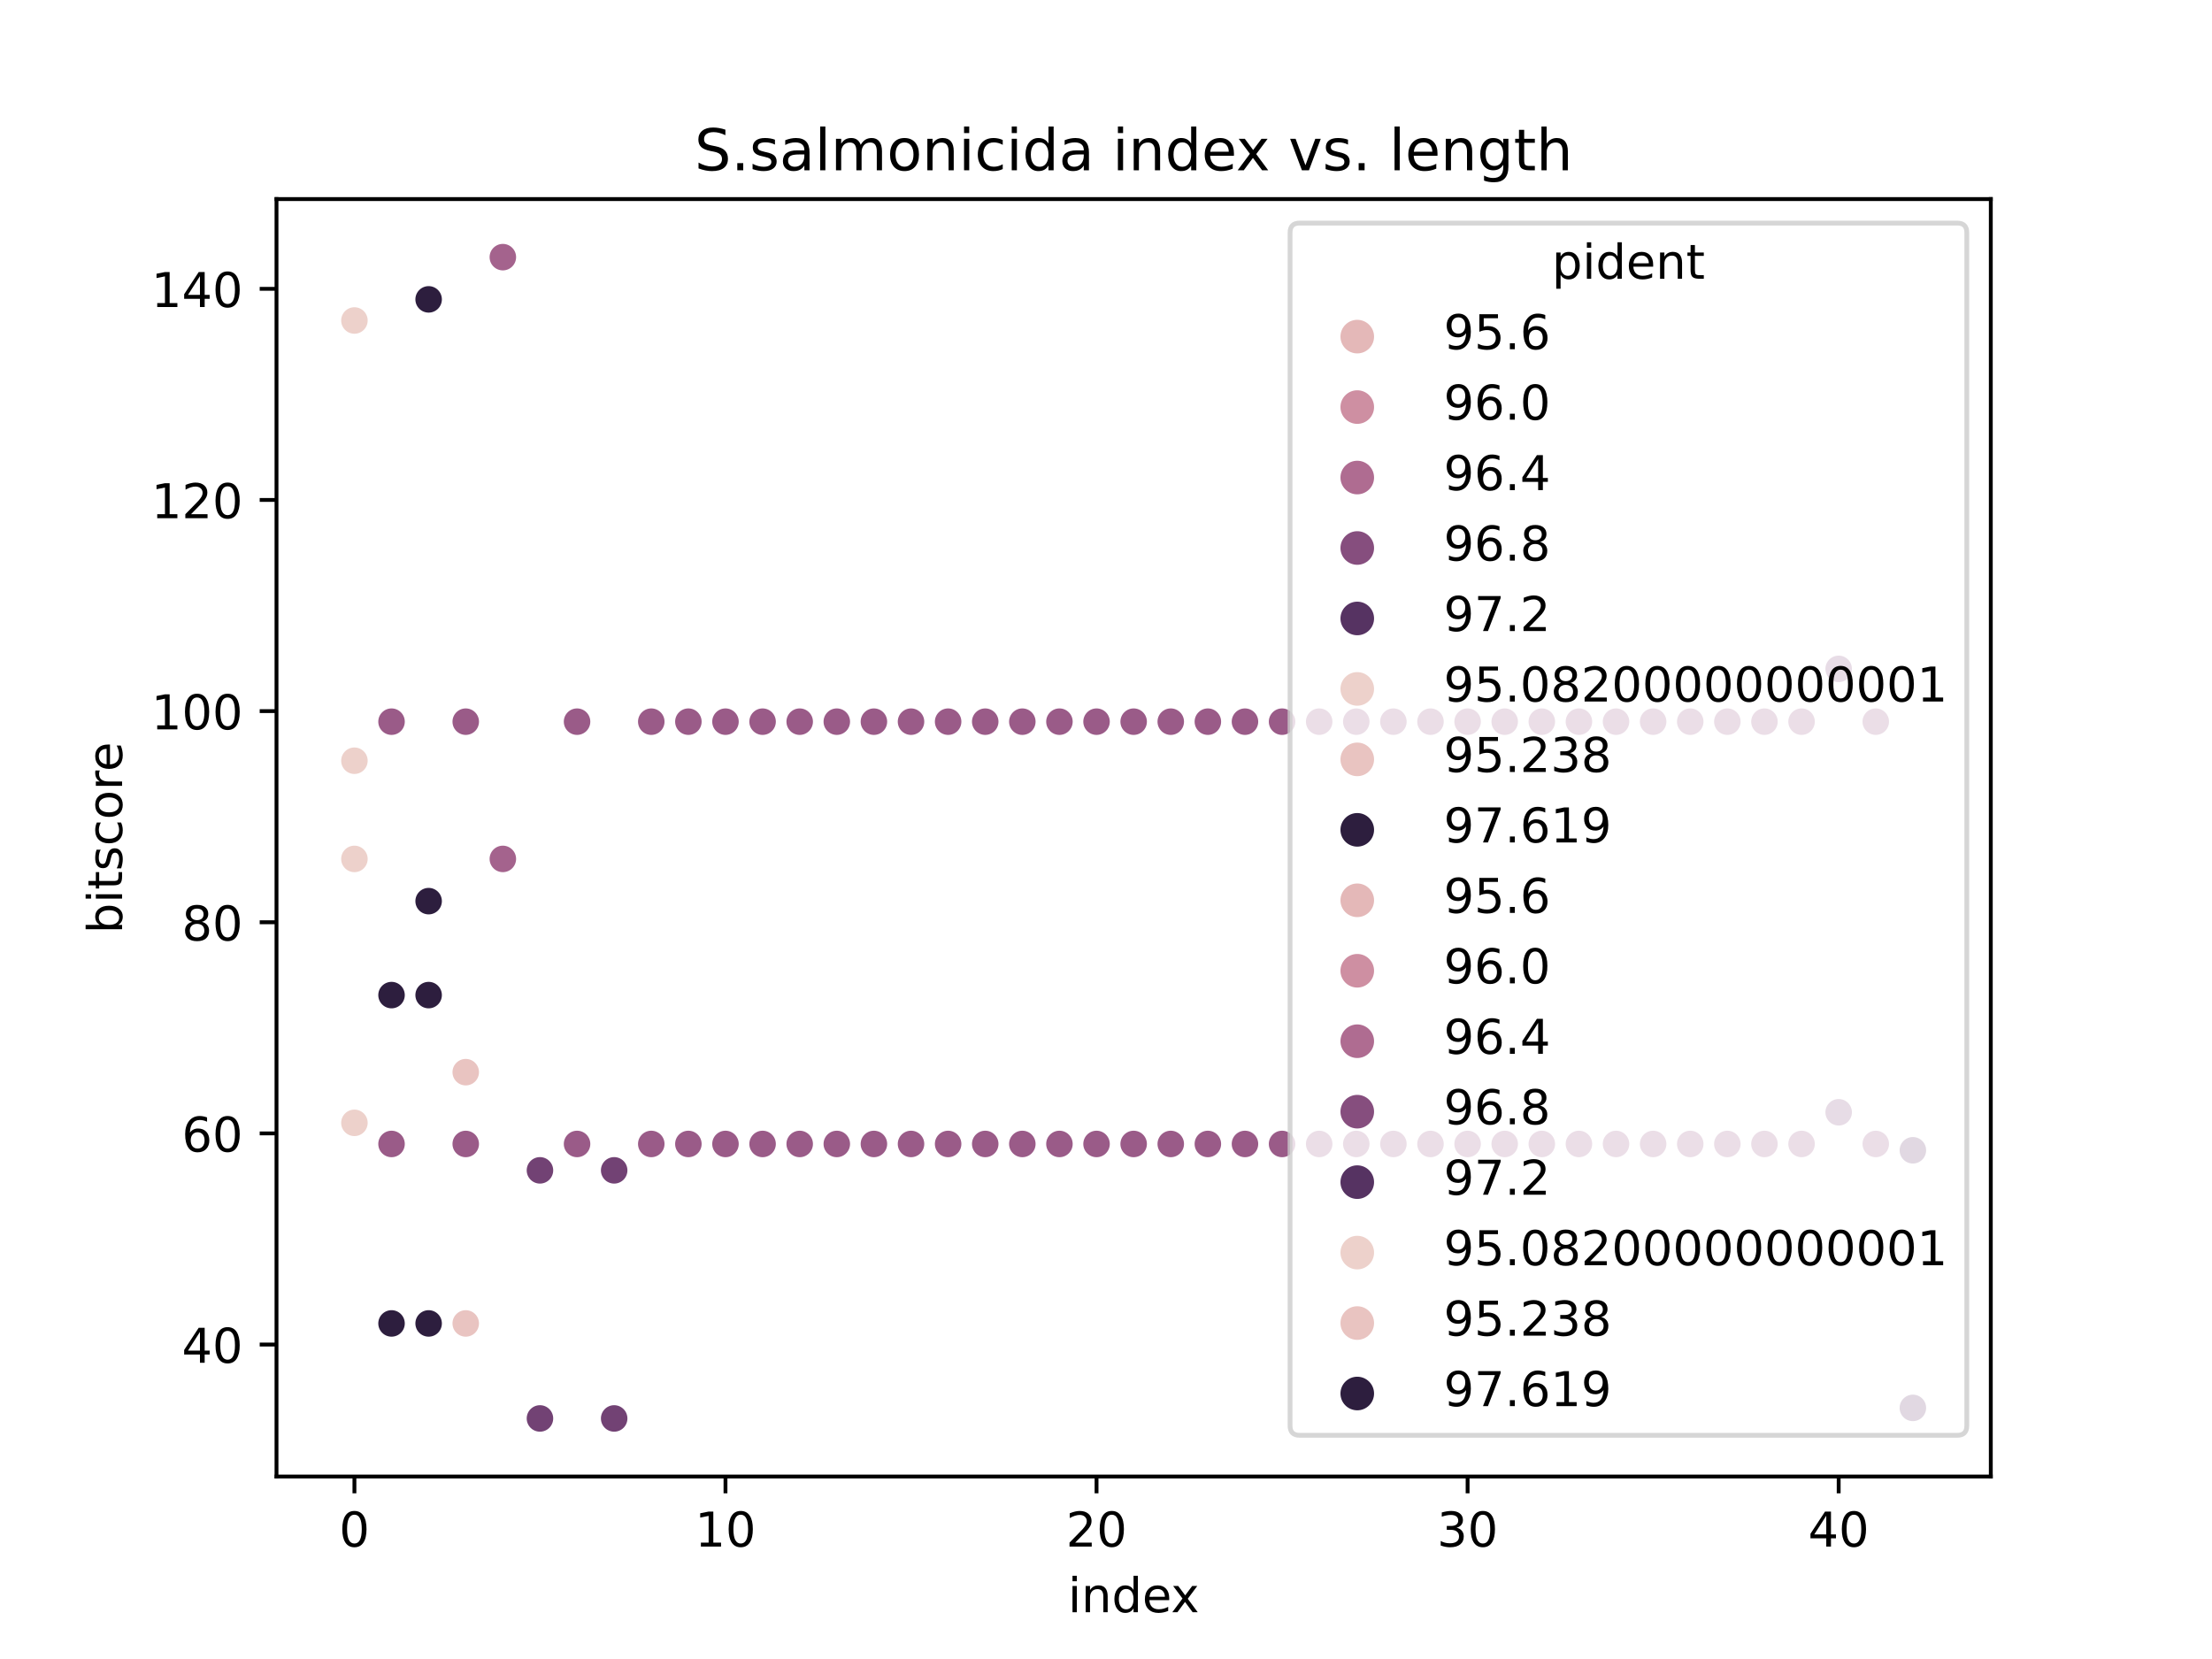 <?xml version="1.0" encoding="utf-8" standalone="no"?>
<!DOCTYPE svg PUBLIC "-//W3C//DTD SVG 1.1//EN"
  "http://www.w3.org/Graphics/SVG/1.1/DTD/svg11.dtd">
<!-- Created with matplotlib (https://matplotlib.org/) -->
<svg height="345.6pt" version="1.1" viewBox="0 0 460.8 345.6" width="460.8pt" xmlns="http://www.w3.org/2000/svg" xmlns:xlink="http://www.w3.org/1999/xlink">
 <defs>
  <style type="text/css">*{stroke-linecap:butt;stroke-linejoin:round;}</style>
 </defs>
 <g id="figure_1">
  <g id="patch_1">
   <path d="M 0 345.6 
L 460.8 345.6 
L 460.8 0 
L 0 0 
z
" style="fill:#ffffff;"/>
  </g>
  <g id="axes_1">
   <g id="patch_2">
    <path d="M 57.6 307.584 
L 414.72 307.584 
L 414.72 41.472 
L 57.6 41.472 
z
" style="fill:#ffffff;"/>
   </g>
   <g id="PathCollection_1">
    <defs>
     <path d="M 0 3 
C 0.796 3 1.559 2.684 2.121 2.121 
C 2.684 1.559 3 0.796 3 -0 
C 3 -0.796 2.684 -1.559 2.121 -2.121 
C 1.559 -2.684 0.796 -3 0 -3 
C -0.796 -3 -1.559 -2.684 -2.121 -2.121 
C -2.684 -1.559 -3 -0.796 -3 0 
C -3 0.796 -2.684 1.559 -2.121 2.121 
C -1.559 2.684 -0.796 3 0 3 
z
" id="C0_0_7d112c7c46"/>
    </defs>
    <g clip-path="url(#pa2ad3a5133)">
     <use style="fill:#edd1cb;stroke:#ffffff;stroke-width:0.48;" x="73.833" xlink:href="#C0_0_7d112c7c46" y="66.764"/>
    </g>
    <g clip-path="url(#pa2ad3a5133)">
     <use style="fill:#9a5b88;stroke:#ffffff;stroke-width:0.48;" x="81.563" xlink:href="#C0_0_7d112c7c46" y="150.336"/>
    </g>
    <g clip-path="url(#pa2ad3a5133)">
     <use style="fill:#2d1e3e;stroke:#ffffff;stroke-width:0.48;" x="89.292" xlink:href="#C0_0_7d112c7c46" y="62.365"/>
    </g>
    <g clip-path="url(#pa2ad3a5133)">
     <use style="fill:#9a5b88;stroke:#ffffff;stroke-width:0.48;" x="97.022" xlink:href="#C0_0_7d112c7c46" y="150.336"/>
    </g>
    <g clip-path="url(#pa2ad3a5133)">
     <use style="fill:#a4638d;stroke:#ffffff;stroke-width:0.48;" x="104.752" xlink:href="#C0_0_7d112c7c46" y="53.568"/>
    </g>
    <g clip-path="url(#pa2ad3a5133)">
     <use style="fill:#724274;stroke:#ffffff;stroke-width:0.48;" x="112.482" xlink:href="#C0_0_7d112c7c46" y="243.805"/>
    </g>
    <g clip-path="url(#pa2ad3a5133)">
     <use style="fill:#9a5b88;stroke:#ffffff;stroke-width:0.48;" x="120.212" xlink:href="#C0_0_7d112c7c46" y="150.336"/>
    </g>
    <g clip-path="url(#pa2ad3a5133)">
     <use style="fill:#724274;stroke:#ffffff;stroke-width:0.48;" x="127.942" xlink:href="#C0_0_7d112c7c46" y="243.805"/>
    </g>
    <g clip-path="url(#pa2ad3a5133)">
     <use style="fill:#9a5b88;stroke:#ffffff;stroke-width:0.48;" x="135.672" xlink:href="#C0_0_7d112c7c46" y="150.336"/>
    </g>
    <g clip-path="url(#pa2ad3a5133)">
     <use style="fill:#9a5b88;stroke:#ffffff;stroke-width:0.48;" x="143.402" xlink:href="#C0_0_7d112c7c46" y="150.336"/>
    </g>
    <g clip-path="url(#pa2ad3a5133)">
     <use style="fill:#9a5b88;stroke:#ffffff;stroke-width:0.48;" x="151.131" xlink:href="#C0_0_7d112c7c46" y="150.336"/>
    </g>
    <g clip-path="url(#pa2ad3a5133)">
     <use style="fill:#9a5b88;stroke:#ffffff;stroke-width:0.48;" x="158.861" xlink:href="#C0_0_7d112c7c46" y="150.336"/>
    </g>
    <g clip-path="url(#pa2ad3a5133)">
     <use style="fill:#9a5b88;stroke:#ffffff;stroke-width:0.48;" x="166.591" xlink:href="#C0_0_7d112c7c46" y="150.336"/>
    </g>
    <g clip-path="url(#pa2ad3a5133)">
     <use style="fill:#9a5b88;stroke:#ffffff;stroke-width:0.48;" x="174.321" xlink:href="#C0_0_7d112c7c46" y="150.336"/>
    </g>
    <g clip-path="url(#pa2ad3a5133)">
     <use style="fill:#9a5b88;stroke:#ffffff;stroke-width:0.48;" x="182.051" xlink:href="#C0_0_7d112c7c46" y="150.336"/>
    </g>
    <g clip-path="url(#pa2ad3a5133)">
     <use style="fill:#9a5b88;stroke:#ffffff;stroke-width:0.48;" x="189.781" xlink:href="#C0_0_7d112c7c46" y="150.336"/>
    </g>
    <g clip-path="url(#pa2ad3a5133)">
     <use style="fill:#9a5b88;stroke:#ffffff;stroke-width:0.48;" x="197.511" xlink:href="#C0_0_7d112c7c46" y="150.336"/>
    </g>
    <g clip-path="url(#pa2ad3a5133)">
     <use style="fill:#9a5b88;stroke:#ffffff;stroke-width:0.48;" x="205.241" xlink:href="#C0_0_7d112c7c46" y="150.336"/>
    </g>
    <g clip-path="url(#pa2ad3a5133)">
     <use style="fill:#9a5b88;stroke:#ffffff;stroke-width:0.48;" x="212.97" xlink:href="#C0_0_7d112c7c46" y="150.336"/>
    </g>
    <g clip-path="url(#pa2ad3a5133)">
     <use style="fill:#9a5b88;stroke:#ffffff;stroke-width:0.48;" x="220.7" xlink:href="#C0_0_7d112c7c46" y="150.336"/>
    </g>
    <g clip-path="url(#pa2ad3a5133)">
     <use style="fill:#9a5b88;stroke:#ffffff;stroke-width:0.48;" x="228.43" xlink:href="#C0_0_7d112c7c46" y="150.336"/>
    </g>
    <g clip-path="url(#pa2ad3a5133)">
     <use style="fill:#9a5b88;stroke:#ffffff;stroke-width:0.48;" x="236.16" xlink:href="#C0_0_7d112c7c46" y="150.336"/>
    </g>
    <g clip-path="url(#pa2ad3a5133)">
     <use style="fill:#9a5b88;stroke:#ffffff;stroke-width:0.48;" x="243.89" xlink:href="#C0_0_7d112c7c46" y="150.336"/>
    </g>
    <g clip-path="url(#pa2ad3a5133)">
     <use style="fill:#9a5b88;stroke:#ffffff;stroke-width:0.48;" x="251.62" xlink:href="#C0_0_7d112c7c46" y="150.336"/>
    </g>
    <g clip-path="url(#pa2ad3a5133)">
     <use style="fill:#9a5b88;stroke:#ffffff;stroke-width:0.48;" x="259.35" xlink:href="#C0_0_7d112c7c46" y="150.336"/>
    </g>
    <g clip-path="url(#pa2ad3a5133)">
     <use style="fill:#9a5b88;stroke:#ffffff;stroke-width:0.48;" x="267.079" xlink:href="#C0_0_7d112c7c46" y="150.336"/>
    </g>
    <g clip-path="url(#pa2ad3a5133)">
     <use style="fill:#9a5b88;stroke:#ffffff;stroke-width:0.48;" x="274.809" xlink:href="#C0_0_7d112c7c46" y="150.336"/>
    </g>
    <g clip-path="url(#pa2ad3a5133)">
     <use style="fill:#9a5b88;stroke:#ffffff;stroke-width:0.48;" x="282.539" xlink:href="#C0_0_7d112c7c46" y="150.336"/>
    </g>
    <g clip-path="url(#pa2ad3a5133)">
     <use style="fill:#9a5b88;stroke:#ffffff;stroke-width:0.48;" x="290.269" xlink:href="#C0_0_7d112c7c46" y="150.336"/>
    </g>
    <g clip-path="url(#pa2ad3a5133)">
     <use style="fill:#9a5b88;stroke:#ffffff;stroke-width:0.48;" x="297.999" xlink:href="#C0_0_7d112c7c46" y="150.336"/>
    </g>
    <g clip-path="url(#pa2ad3a5133)">
     <use style="fill:#9a5b88;stroke:#ffffff;stroke-width:0.48;" x="305.729" xlink:href="#C0_0_7d112c7c46" y="150.336"/>
    </g>
    <g clip-path="url(#pa2ad3a5133)">
     <use style="fill:#9a5b88;stroke:#ffffff;stroke-width:0.48;" x="313.459" xlink:href="#C0_0_7d112c7c46" y="150.336"/>
    </g>
    <g clip-path="url(#pa2ad3a5133)">
     <use style="fill:#9a5b88;stroke:#ffffff;stroke-width:0.48;" x="321.189" xlink:href="#C0_0_7d112c7c46" y="150.336"/>
    </g>
    <g clip-path="url(#pa2ad3a5133)">
     <use style="fill:#9a5b88;stroke:#ffffff;stroke-width:0.48;" x="328.918" xlink:href="#C0_0_7d112c7c46" y="150.336"/>
    </g>
    <g clip-path="url(#pa2ad3a5133)">
     <use style="fill:#9a5b88;stroke:#ffffff;stroke-width:0.48;" x="336.648" xlink:href="#C0_0_7d112c7c46" y="150.336"/>
    </g>
    <g clip-path="url(#pa2ad3a5133)">
     <use style="fill:#9a5b88;stroke:#ffffff;stroke-width:0.48;" x="344.378" xlink:href="#C0_0_7d112c7c46" y="150.336"/>
    </g>
    <g clip-path="url(#pa2ad3a5133)">
     <use style="fill:#9a5b88;stroke:#ffffff;stroke-width:0.48;" x="352.108" xlink:href="#C0_0_7d112c7c46" y="150.336"/>
    </g>
    <g clip-path="url(#pa2ad3a5133)">
     <use style="fill:#9a5b88;stroke:#ffffff;stroke-width:0.48;" x="359.838" xlink:href="#C0_0_7d112c7c46" y="150.336"/>
    </g>
    <g clip-path="url(#pa2ad3a5133)">
     <use style="fill:#9a5b88;stroke:#ffffff;stroke-width:0.48;" x="367.568" xlink:href="#C0_0_7d112c7c46" y="150.336"/>
    </g>
    <g clip-path="url(#pa2ad3a5133)">
     <use style="fill:#9a5b88;stroke:#ffffff;stroke-width:0.48;" x="375.298" xlink:href="#C0_0_7d112c7c46" y="150.336"/>
    </g>
    <g clip-path="url(#pa2ad3a5133)">
     <use style="fill:#894f80;stroke:#ffffff;stroke-width:0.48;" x="383.028" xlink:href="#C0_0_7d112c7c46" y="139.34"/>
    </g>
    <g clip-path="url(#pa2ad3a5133)">
     <use style="fill:#9a5b88;stroke:#ffffff;stroke-width:0.48;" x="390.757" xlink:href="#C0_0_7d112c7c46" y="150.336"/>
    </g>
    <g clip-path="url(#pa2ad3a5133)">
     <use style="fill:#683d6e;stroke:#ffffff;stroke-width:0.48;" x="398.487" xlink:href="#C0_0_7d112c7c46" y="239.626"/>
    </g>
   </g>
   <g id="PathCollection_2"/>
   <g id="PathCollection_3"/>
   <g id="PathCollection_4"/>
   <g id="PathCollection_5"/>
   <g id="PathCollection_6"/>
   <g id="PathCollection_7">
    <defs>
     <path d="M 0 3 
C 0.796 3 1.559 2.684 2.121 2.121 
C 2.684 1.559 3 0.796 3 -0 
C 3 -0.796 2.684 -1.559 2.121 -2.121 
C 1.559 -2.684 0.796 -3 0 -3 
C -0.796 -3 -1.559 -2.684 -2.121 -2.121 
C -2.684 -1.559 -3 -0.796 -3 0 
C -3 0.796 -2.684 1.559 -2.121 2.121 
C -1.559 2.684 -0.796 3 0 3 
z
" id="C1_0_a1689ecf87"/>
    </defs>
    <g clip-path="url(#pa2ad3a5133)">
     <use style="fill:#edd1cb;stroke:#ffffff;stroke-width:0.48;" x="73.833" xlink:href="#C1_0_a1689ecf87" y="158.473"/>
    </g>
    <g clip-path="url(#pa2ad3a5133)">
     <use style="fill:#2d1e3e;stroke:#ffffff;stroke-width:0.48;" x="81.563" xlink:href="#C1_0_a1689ecf87" y="207.297"/>
    </g>
    <g clip-path="url(#pa2ad3a5133)">
     <use style="fill:#2d1e3e;stroke:#ffffff;stroke-width:0.48;" x="89.292" xlink:href="#C1_0_a1689ecf87" y="207.297"/>
    </g>
    <g clip-path="url(#pa2ad3a5133)">
     <use style="fill:#e9c4c1;stroke:#ffffff;stroke-width:0.48;" x="97.022" xlink:href="#C1_0_a1689ecf87" y="223.352"/>
    </g>
   </g>
   <g id="PathCollection_8"/>
   <g id="PathCollection_9"/>
   <g id="PathCollection_10"/>
   <g id="PathCollection_11">
    <defs>
     <path d="M 0 3 
C 0.796 3 1.559 2.684 2.121 2.121 
C 2.684 1.559 3 0.796 3 -0 
C 3 -0.796 2.684 -1.559 2.121 -2.121 
C 1.559 -2.684 0.796 -3 0 -3 
C -0.796 -3 -1.559 -2.684 -2.121 -2.121 
C -2.684 -1.559 -3 -0.796 -3 0 
C -3 0.796 -2.684 1.559 -2.121 2.121 
C -1.559 2.684 -0.796 3 0 3 
z
" id="C2_0_c2c7117a69"/>
    </defs>
    <g clip-path="url(#pa2ad3a5133)">
     <use style="fill:#edd1cb;stroke:#ffffff;stroke-width:0.48;" x="73.833" xlink:href="#C2_0_c2c7117a69" y="178.927"/>
    </g>
    <g clip-path="url(#pa2ad3a5133)">
     <use style="fill:#9a5b88;stroke:#ffffff;stroke-width:0.48;" x="81.563" xlink:href="#C2_0_c2c7117a69" y="238.307"/>
    </g>
    <g clip-path="url(#pa2ad3a5133)">
     <use style="fill:#2d1e3e;stroke:#ffffff;stroke-width:0.48;" x="89.292" xlink:href="#C2_0_c2c7117a69" y="187.724"/>
    </g>
    <g clip-path="url(#pa2ad3a5133)">
     <use style="fill:#9a5b88;stroke:#ffffff;stroke-width:0.48;" x="97.022" xlink:href="#C2_0_c2c7117a69" y="238.307"/>
    </g>
    <g clip-path="url(#pa2ad3a5133)">
     <use style="fill:#a4638d;stroke:#ffffff;stroke-width:0.48;" x="104.752" xlink:href="#C2_0_c2c7117a69" y="178.927"/>
    </g>
    <g clip-path="url(#pa2ad3a5133)">
     <use style="fill:#724274;stroke:#ffffff;stroke-width:0.48;" x="112.482" xlink:href="#C2_0_c2c7117a69" y="295.488"/>
    </g>
    <g clip-path="url(#pa2ad3a5133)">
     <use style="fill:#9a5b88;stroke:#ffffff;stroke-width:0.48;" x="120.212" xlink:href="#C2_0_c2c7117a69" y="238.307"/>
    </g>
    <g clip-path="url(#pa2ad3a5133)">
     <use style="fill:#724274;stroke:#ffffff;stroke-width:0.48;" x="127.942" xlink:href="#C2_0_c2c7117a69" y="295.488"/>
    </g>
    <g clip-path="url(#pa2ad3a5133)">
     <use style="fill:#9a5b88;stroke:#ffffff;stroke-width:0.48;" x="135.672" xlink:href="#C2_0_c2c7117a69" y="238.307"/>
    </g>
    <g clip-path="url(#pa2ad3a5133)">
     <use style="fill:#9a5b88;stroke:#ffffff;stroke-width:0.48;" x="143.402" xlink:href="#C2_0_c2c7117a69" y="238.307"/>
    </g>
    <g clip-path="url(#pa2ad3a5133)">
     <use style="fill:#9a5b88;stroke:#ffffff;stroke-width:0.48;" x="151.131" xlink:href="#C2_0_c2c7117a69" y="238.307"/>
    </g>
    <g clip-path="url(#pa2ad3a5133)">
     <use style="fill:#9a5b88;stroke:#ffffff;stroke-width:0.48;" x="158.861" xlink:href="#C2_0_c2c7117a69" y="238.307"/>
    </g>
    <g clip-path="url(#pa2ad3a5133)">
     <use style="fill:#9a5b88;stroke:#ffffff;stroke-width:0.48;" x="166.591" xlink:href="#C2_0_c2c7117a69" y="238.307"/>
    </g>
    <g clip-path="url(#pa2ad3a5133)">
     <use style="fill:#9a5b88;stroke:#ffffff;stroke-width:0.48;" x="174.321" xlink:href="#C2_0_c2c7117a69" y="238.307"/>
    </g>
    <g clip-path="url(#pa2ad3a5133)">
     <use style="fill:#9a5b88;stroke:#ffffff;stroke-width:0.48;" x="182.051" xlink:href="#C2_0_c2c7117a69" y="238.307"/>
    </g>
    <g clip-path="url(#pa2ad3a5133)">
     <use style="fill:#9a5b88;stroke:#ffffff;stroke-width:0.48;" x="189.781" xlink:href="#C2_0_c2c7117a69" y="238.307"/>
    </g>
    <g clip-path="url(#pa2ad3a5133)">
     <use style="fill:#9a5b88;stroke:#ffffff;stroke-width:0.48;" x="197.511" xlink:href="#C2_0_c2c7117a69" y="238.307"/>
    </g>
    <g clip-path="url(#pa2ad3a5133)">
     <use style="fill:#9a5b88;stroke:#ffffff;stroke-width:0.48;" x="205.241" xlink:href="#C2_0_c2c7117a69" y="238.307"/>
    </g>
    <g clip-path="url(#pa2ad3a5133)">
     <use style="fill:#9a5b88;stroke:#ffffff;stroke-width:0.48;" x="212.97" xlink:href="#C2_0_c2c7117a69" y="238.307"/>
    </g>
    <g clip-path="url(#pa2ad3a5133)">
     <use style="fill:#9a5b88;stroke:#ffffff;stroke-width:0.48;" x="220.7" xlink:href="#C2_0_c2c7117a69" y="238.307"/>
    </g>
    <g clip-path="url(#pa2ad3a5133)">
     <use style="fill:#9a5b88;stroke:#ffffff;stroke-width:0.48;" x="228.43" xlink:href="#C2_0_c2c7117a69" y="238.307"/>
    </g>
    <g clip-path="url(#pa2ad3a5133)">
     <use style="fill:#9a5b88;stroke:#ffffff;stroke-width:0.48;" x="236.16" xlink:href="#C2_0_c2c7117a69" y="238.307"/>
    </g>
    <g clip-path="url(#pa2ad3a5133)">
     <use style="fill:#9a5b88;stroke:#ffffff;stroke-width:0.48;" x="243.89" xlink:href="#C2_0_c2c7117a69" y="238.307"/>
    </g>
    <g clip-path="url(#pa2ad3a5133)">
     <use style="fill:#9a5b88;stroke:#ffffff;stroke-width:0.48;" x="251.62" xlink:href="#C2_0_c2c7117a69" y="238.307"/>
    </g>
    <g clip-path="url(#pa2ad3a5133)">
     <use style="fill:#9a5b88;stroke:#ffffff;stroke-width:0.48;" x="259.35" xlink:href="#C2_0_c2c7117a69" y="238.307"/>
    </g>
    <g clip-path="url(#pa2ad3a5133)">
     <use style="fill:#9a5b88;stroke:#ffffff;stroke-width:0.48;" x="267.079" xlink:href="#C2_0_c2c7117a69" y="238.307"/>
    </g>
    <g clip-path="url(#pa2ad3a5133)">
     <use style="fill:#9a5b88;stroke:#ffffff;stroke-width:0.48;" x="274.809" xlink:href="#C2_0_c2c7117a69" y="238.307"/>
    </g>
    <g clip-path="url(#pa2ad3a5133)">
     <use style="fill:#9a5b88;stroke:#ffffff;stroke-width:0.48;" x="282.539" xlink:href="#C2_0_c2c7117a69" y="238.307"/>
    </g>
    <g clip-path="url(#pa2ad3a5133)">
     <use style="fill:#9a5b88;stroke:#ffffff;stroke-width:0.48;" x="290.269" xlink:href="#C2_0_c2c7117a69" y="238.307"/>
    </g>
    <g clip-path="url(#pa2ad3a5133)">
     <use style="fill:#9a5b88;stroke:#ffffff;stroke-width:0.48;" x="297.999" xlink:href="#C2_0_c2c7117a69" y="238.307"/>
    </g>
    <g clip-path="url(#pa2ad3a5133)">
     <use style="fill:#9a5b88;stroke:#ffffff;stroke-width:0.48;" x="305.729" xlink:href="#C2_0_c2c7117a69" y="238.307"/>
    </g>
    <g clip-path="url(#pa2ad3a5133)">
     <use style="fill:#9a5b88;stroke:#ffffff;stroke-width:0.48;" x="313.459" xlink:href="#C2_0_c2c7117a69" y="238.307"/>
    </g>
    <g clip-path="url(#pa2ad3a5133)">
     <use style="fill:#9a5b88;stroke:#ffffff;stroke-width:0.48;" x="321.189" xlink:href="#C2_0_c2c7117a69" y="238.307"/>
    </g>
    <g clip-path="url(#pa2ad3a5133)">
     <use style="fill:#9a5b88;stroke:#ffffff;stroke-width:0.48;" x="328.918" xlink:href="#C2_0_c2c7117a69" y="238.307"/>
    </g>
    <g clip-path="url(#pa2ad3a5133)">
     <use style="fill:#9a5b88;stroke:#ffffff;stroke-width:0.48;" x="336.648" xlink:href="#C2_0_c2c7117a69" y="238.307"/>
    </g>
    <g clip-path="url(#pa2ad3a5133)">
     <use style="fill:#9a5b88;stroke:#ffffff;stroke-width:0.48;" x="344.378" xlink:href="#C2_0_c2c7117a69" y="238.307"/>
    </g>
    <g clip-path="url(#pa2ad3a5133)">
     <use style="fill:#9a5b88;stroke:#ffffff;stroke-width:0.48;" x="352.108" xlink:href="#C2_0_c2c7117a69" y="238.307"/>
    </g>
    <g clip-path="url(#pa2ad3a5133)">
     <use style="fill:#9a5b88;stroke:#ffffff;stroke-width:0.48;" x="359.838" xlink:href="#C2_0_c2c7117a69" y="238.307"/>
    </g>
    <g clip-path="url(#pa2ad3a5133)">
     <use style="fill:#9a5b88;stroke:#ffffff;stroke-width:0.48;" x="367.568" xlink:href="#C2_0_c2c7117a69" y="238.307"/>
    </g>
    <g clip-path="url(#pa2ad3a5133)">
     <use style="fill:#9a5b88;stroke:#ffffff;stroke-width:0.48;" x="375.298" xlink:href="#C2_0_c2c7117a69" y="238.307"/>
    </g>
    <g clip-path="url(#pa2ad3a5133)">
     <use style="fill:#894f80;stroke:#ffffff;stroke-width:0.48;" x="383.028" xlink:href="#C2_0_c2c7117a69" y="231.709"/>
    </g>
    <g clip-path="url(#pa2ad3a5133)">
     <use style="fill:#9a5b88;stroke:#ffffff;stroke-width:0.48;" x="390.757" xlink:href="#C2_0_c2c7117a69" y="238.307"/>
    </g>
    <g clip-path="url(#pa2ad3a5133)">
     <use style="fill:#683d6e;stroke:#ffffff;stroke-width:0.48;" x="398.487" xlink:href="#C2_0_c2c7117a69" y="293.289"/>
    </g>
   </g>
   <g id="PathCollection_12"/>
   <g id="PathCollection_13"/>
   <g id="PathCollection_14"/>
   <g id="PathCollection_15"/>
   <g id="PathCollection_16"/>
   <g id="PathCollection_17">
    <defs>
     <path d="M 0 3 
C 0.796 3 1.559 2.684 2.121 2.121 
C 2.684 1.559 3 0.796 3 -0 
C 3 -0.796 2.684 -1.559 2.121 -2.121 
C 1.559 -2.684 0.796 -3 0 -3 
C -0.796 -3 -1.559 -2.684 -2.121 -2.121 
C -2.684 -1.559 -3 -0.796 -3 0 
C -3 0.796 -2.684 1.559 -2.121 2.121 
C -1.559 2.684 -0.796 3 0 3 
z
" id="C3_0_73d9f0c24a"/>
    </defs>
    <g clip-path="url(#pa2ad3a5133)">
     <use style="fill:#edd1cb;stroke:#ffffff;stroke-width:0.48;" x="73.833" xlink:href="#C3_0_73d9f0c24a" y="233.908"/>
    </g>
    <g clip-path="url(#pa2ad3a5133)">
     <use style="fill:#2d1e3e;stroke:#ffffff;stroke-width:0.48;" x="81.563" xlink:href="#C3_0_73d9f0c24a" y="275.695"/>
    </g>
    <g clip-path="url(#pa2ad3a5133)">
     <use style="fill:#2d1e3e;stroke:#ffffff;stroke-width:0.48;" x="89.292" xlink:href="#C3_0_73d9f0c24a" y="275.695"/>
    </g>
    <g clip-path="url(#pa2ad3a5133)">
     <use style="fill:#e9c4c1;stroke:#ffffff;stroke-width:0.48;" x="97.022" xlink:href="#C3_0_73d9f0c24a" y="275.695"/>
    </g>
   </g>
   <g id="PathCollection_18"/>
   <g id="PathCollection_19"/>
   <g id="PathCollection_20"/>
   <g id="matplotlib.axis_1">
    <g id="xtick_1">
     <g id="line2d_1">
      <defs>
       <path d="M 0 0 
L 0 3.5 
" id="mf1b67bb83b" style="stroke:#000000;stroke-width:0.8;"/>
      </defs>
      <g>
       <use style="stroke:#000000;stroke-width:0.8;" x="73.833" xlink:href="#mf1b67bb83b" y="307.584"/>
      </g>
     </g>
     <g id="text_1">
      <!-- 0 -->
      <g transform="translate(70.651 322.182)scale(0.1 -0.1)">
       <defs>
        <path d="M 31.781 66.406 
Q 24.172 66.406 20.328 58.906 
Q 16.5 51.422 16.5 36.375 
Q 16.5 21.391 20.328 13.891 
Q 24.172 6.391 31.781 6.391 
Q 39.453 6.391 43.281 13.891 
Q 47.125 21.391 47.125 36.375 
Q 47.125 51.422 43.281 58.906 
Q 39.453 66.406 31.781 66.406 
z
M 31.781 74.219 
Q 44.047 74.219 50.516 64.516 
Q 56.984 54.828 56.984 36.375 
Q 56.984 17.969 50.516 8.266 
Q 44.047 -1.422 31.781 -1.422 
Q 19.531 -1.422 13.062 8.266 
Q 6.594 17.969 6.594 36.375 
Q 6.594 54.828 13.062 64.516 
Q 19.531 74.219 31.781 74.219 
z
" id="DejaVuSans-48"/>
       </defs>
       <use xlink:href="#DejaVuSans-48"/>
      </g>
     </g>
    </g>
    <g id="xtick_2">
     <g id="line2d_2">
      <g>
       <use style="stroke:#000000;stroke-width:0.8;" x="151.131" xlink:href="#mf1b67bb83b" y="307.584"/>
      </g>
     </g>
     <g id="text_2">
      <!-- 10 -->
      <g transform="translate(144.769 322.182)scale(0.1 -0.1)">
       <defs>
        <path d="M 12.406 8.297 
L 28.516 8.297 
L 28.516 63.922 
L 10.984 60.406 
L 10.984 69.391 
L 28.422 72.906 
L 38.281 72.906 
L 38.281 8.297 
L 54.391 8.297 
L 54.391 0 
L 12.406 0 
z
" id="DejaVuSans-49"/>
       </defs>
       <use xlink:href="#DejaVuSans-49"/>
       <use x="63.623" xlink:href="#DejaVuSans-48"/>
      </g>
     </g>
    </g>
    <g id="xtick_3">
     <g id="line2d_3">
      <g>
       <use style="stroke:#000000;stroke-width:0.8;" x="228.43" xlink:href="#mf1b67bb83b" y="307.584"/>
      </g>
     </g>
     <g id="text_3">
      <!-- 20 -->
      <g transform="translate(222.068 322.182)scale(0.1 -0.1)">
       <defs>
        <path d="M 19.188 8.297 
L 53.609 8.297 
L 53.609 0 
L 7.328 0 
L 7.328 8.297 
Q 12.938 14.109 22.625 23.891 
Q 32.328 33.688 34.812 36.531 
Q 39.547 41.844 41.422 45.531 
Q 43.312 49.219 43.312 52.781 
Q 43.312 58.594 39.234 62.25 
Q 35.156 65.922 28.609 65.922 
Q 23.969 65.922 18.812 64.312 
Q 13.672 62.703 7.812 59.422 
L 7.812 69.391 
Q 13.766 71.781 18.938 73 
Q 24.125 74.219 28.422 74.219 
Q 39.75 74.219 46.484 68.547 
Q 53.219 62.891 53.219 53.422 
Q 53.219 48.922 51.531 44.891 
Q 49.859 40.875 45.406 35.406 
Q 44.188 33.984 37.641 27.219 
Q 31.109 20.453 19.188 8.297 
z
" id="DejaVuSans-50"/>
       </defs>
       <use xlink:href="#DejaVuSans-50"/>
       <use x="63.623" xlink:href="#DejaVuSans-48"/>
      </g>
     </g>
    </g>
    <g id="xtick_4">
     <g id="line2d_4">
      <g>
       <use style="stroke:#000000;stroke-width:0.8;" x="305.729" xlink:href="#mf1b67bb83b" y="307.584"/>
      </g>
     </g>
     <g id="text_4">
      <!-- 30 -->
      <g transform="translate(299.366 322.182)scale(0.1 -0.1)">
       <defs>
        <path d="M 40.578 39.312 
Q 47.656 37.797 51.625 33 
Q 55.609 28.219 55.609 21.188 
Q 55.609 10.406 48.188 4.484 
Q 40.766 -1.422 27.094 -1.422 
Q 22.516 -1.422 17.656 -0.516 
Q 12.797 0.391 7.625 2.203 
L 7.625 11.719 
Q 11.719 9.328 16.594 8.109 
Q 21.484 6.891 26.812 6.891 
Q 36.078 6.891 40.938 10.547 
Q 45.797 14.203 45.797 21.188 
Q 45.797 27.641 41.281 31.266 
Q 36.766 34.906 28.719 34.906 
L 20.219 34.906 
L 20.219 43.016 
L 29.109 43.016 
Q 36.375 43.016 40.234 45.922 
Q 44.094 48.828 44.094 54.297 
Q 44.094 59.906 40.109 62.906 
Q 36.141 65.922 28.719 65.922 
Q 24.656 65.922 20.016 65.031 
Q 15.375 64.156 9.812 62.312 
L 9.812 71.094 
Q 15.438 72.656 20.344 73.438 
Q 25.25 74.219 29.594 74.219 
Q 40.828 74.219 47.359 69.109 
Q 53.906 64.016 53.906 55.328 
Q 53.906 49.266 50.438 45.094 
Q 46.969 40.922 40.578 39.312 
z
" id="DejaVuSans-51"/>
       </defs>
       <use xlink:href="#DejaVuSans-51"/>
       <use x="63.623" xlink:href="#DejaVuSans-48"/>
      </g>
     </g>
    </g>
    <g id="xtick_5">
     <g id="line2d_5">
      <g>
       <use style="stroke:#000000;stroke-width:0.8;" x="383.028" xlink:href="#mf1b67bb83b" y="307.584"/>
      </g>
     </g>
     <g id="text_5">
      <!-- 40 -->
      <g transform="translate(376.665 322.182)scale(0.1 -0.1)">
       <defs>
        <path d="M 37.797 64.312 
L 12.891 25.391 
L 37.797 25.391 
z
M 35.203 72.906 
L 47.609 72.906 
L 47.609 25.391 
L 58.016 25.391 
L 58.016 17.188 
L 47.609 17.188 
L 47.609 0 
L 37.797 0 
L 37.797 17.188 
L 4.891 17.188 
L 4.891 26.703 
z
" id="DejaVuSans-52"/>
       </defs>
       <use xlink:href="#DejaVuSans-52"/>
       <use x="63.623" xlink:href="#DejaVuSans-48"/>
      </g>
     </g>
    </g>
    <g id="text_6">
     <!-- index -->
     <g transform="translate(222.48 335.861)scale(0.1 -0.1)">
      <defs>
       <path d="M 9.422 54.688 
L 18.406 54.688 
L 18.406 0 
L 9.422 0 
z
M 9.422 75.984 
L 18.406 75.984 
L 18.406 64.594 
L 9.422 64.594 
z
" id="DejaVuSans-105"/>
       <path d="M 54.891 33.016 
L 54.891 0 
L 45.906 0 
L 45.906 32.719 
Q 45.906 40.484 42.875 44.328 
Q 39.844 48.188 33.797 48.188 
Q 26.516 48.188 22.312 43.547 
Q 18.109 38.922 18.109 30.906 
L 18.109 0 
L 9.078 0 
L 9.078 54.688 
L 18.109 54.688 
L 18.109 46.188 
Q 21.344 51.125 25.703 53.562 
Q 30.078 56 35.797 56 
Q 45.219 56 50.047 50.172 
Q 54.891 44.344 54.891 33.016 
z
" id="DejaVuSans-110"/>
       <path d="M 45.406 46.391 
L 45.406 75.984 
L 54.391 75.984 
L 54.391 0 
L 45.406 0 
L 45.406 8.203 
Q 42.578 3.328 38.25 0.953 
Q 33.938 -1.422 27.875 -1.422 
Q 17.969 -1.422 11.734 6.484 
Q 5.516 14.406 5.516 27.297 
Q 5.516 40.188 11.734 48.094 
Q 17.969 56 27.875 56 
Q 33.938 56 38.25 53.625 
Q 42.578 51.266 45.406 46.391 
z
M 14.797 27.297 
Q 14.797 17.391 18.875 11.75 
Q 22.953 6.109 30.078 6.109 
Q 37.203 6.109 41.297 11.75 
Q 45.406 17.391 45.406 27.297 
Q 45.406 37.203 41.297 42.844 
Q 37.203 48.484 30.078 48.484 
Q 22.953 48.484 18.875 42.844 
Q 14.797 37.203 14.797 27.297 
z
" id="DejaVuSans-100"/>
       <path d="M 56.203 29.594 
L 56.203 25.203 
L 14.891 25.203 
Q 15.484 15.922 20.484 11.062 
Q 25.484 6.203 34.422 6.203 
Q 39.594 6.203 44.453 7.469 
Q 49.312 8.734 54.109 11.281 
L 54.109 2.781 
Q 49.266 0.734 44.188 -0.344 
Q 39.109 -1.422 33.891 -1.422 
Q 20.797 -1.422 13.156 6.188 
Q 5.516 13.812 5.516 26.812 
Q 5.516 40.234 12.766 48.109 
Q 20.016 56 32.328 56 
Q 43.359 56 49.781 48.891 
Q 56.203 41.797 56.203 29.594 
z
M 47.219 32.234 
Q 47.125 39.594 43.094 43.984 
Q 39.062 48.391 32.422 48.391 
Q 24.906 48.391 20.391 44.141 
Q 15.875 39.891 15.188 32.172 
z
" id="DejaVuSans-101"/>
       <path d="M 54.891 54.688 
L 35.109 28.078 
L 55.906 0 
L 45.312 0 
L 29.391 21.484 
L 13.484 0 
L 2.875 0 
L 24.125 28.609 
L 4.688 54.688 
L 15.281 54.688 
L 29.781 35.203 
L 44.281 54.688 
z
" id="DejaVuSans-120"/>
      </defs>
      <use xlink:href="#DejaVuSans-105"/>
      <use x="27.783" xlink:href="#DejaVuSans-110"/>
      <use x="91.162" xlink:href="#DejaVuSans-100"/>
      <use x="154.639" xlink:href="#DejaVuSans-101"/>
      <use x="214.412" xlink:href="#DejaVuSans-120"/>
     </g>
    </g>
   </g>
   <g id="matplotlib.axis_2">
    <g id="ytick_1">
     <g id="line2d_6">
      <defs>
       <path d="M 0 0 
L -3.5 0 
" id="m09accc7fd4" style="stroke:#000000;stroke-width:0.8;"/>
      </defs>
      <g>
       <use style="stroke:#000000;stroke-width:0.8;" x="57.6" xlink:href="#m09accc7fd4" y="280.093"/>
      </g>
     </g>
     <g id="text_7">
      <!-- 40 -->
      <g transform="translate(37.875 283.892)scale(0.1 -0.1)">
       <use xlink:href="#DejaVuSans-52"/>
       <use x="63.623" xlink:href="#DejaVuSans-48"/>
      </g>
     </g>
    </g>
    <g id="ytick_2">
     <g id="line2d_7">
      <g>
       <use style="stroke:#000000;stroke-width:0.8;" x="57.6" xlink:href="#m09accc7fd4" y="236.108"/>
      </g>
     </g>
     <g id="text_8">
      <!-- 60 -->
      <g transform="translate(37.875 239.907)scale(0.1 -0.1)">
       <defs>
        <path d="M 33.016 40.375 
Q 26.375 40.375 22.484 35.828 
Q 18.609 31.297 18.609 23.391 
Q 18.609 15.531 22.484 10.953 
Q 26.375 6.391 33.016 6.391 
Q 39.656 6.391 43.531 10.953 
Q 47.406 15.531 47.406 23.391 
Q 47.406 31.297 43.531 35.828 
Q 39.656 40.375 33.016 40.375 
z
M 52.594 71.297 
L 52.594 62.312 
Q 48.875 64.062 45.094 64.984 
Q 41.312 65.922 37.594 65.922 
Q 27.828 65.922 22.672 59.328 
Q 17.531 52.734 16.797 39.406 
Q 19.672 43.656 24.016 45.922 
Q 28.375 48.188 33.594 48.188 
Q 44.578 48.188 50.953 41.516 
Q 57.328 34.859 57.328 23.391 
Q 57.328 12.156 50.688 5.359 
Q 44.047 -1.422 33.016 -1.422 
Q 20.359 -1.422 13.672 8.266 
Q 6.984 17.969 6.984 36.375 
Q 6.984 53.656 15.188 63.938 
Q 23.391 74.219 37.203 74.219 
Q 40.922 74.219 44.703 73.484 
Q 48.484 72.75 52.594 71.297 
z
" id="DejaVuSans-54"/>
       </defs>
       <use xlink:href="#DejaVuSans-54"/>
       <use x="63.623" xlink:href="#DejaVuSans-48"/>
      </g>
     </g>
    </g>
    <g id="ytick_3">
     <g id="line2d_8">
      <g>
       <use style="stroke:#000000;stroke-width:0.8;" x="57.6" xlink:href="#m09accc7fd4" y="192.122"/>
      </g>
     </g>
     <g id="text_9">
      <!-- 80 -->
      <g transform="translate(37.875 195.921)scale(0.1 -0.1)">
       <defs>
        <path d="M 31.781 34.625 
Q 24.75 34.625 20.719 30.859 
Q 16.703 27.094 16.703 20.516 
Q 16.703 13.922 20.719 10.156 
Q 24.75 6.391 31.781 6.391 
Q 38.812 6.391 42.859 10.172 
Q 46.922 13.969 46.922 20.516 
Q 46.922 27.094 42.891 30.859 
Q 38.875 34.625 31.781 34.625 
z
M 21.922 38.812 
Q 15.578 40.375 12.031 44.719 
Q 8.5 49.078 8.5 55.328 
Q 8.5 64.062 14.719 69.141 
Q 20.953 74.219 31.781 74.219 
Q 42.672 74.219 48.875 69.141 
Q 55.078 64.062 55.078 55.328 
Q 55.078 49.078 51.531 44.719 
Q 48 40.375 41.703 38.812 
Q 48.828 37.156 52.797 32.312 
Q 56.781 27.484 56.781 20.516 
Q 56.781 9.906 50.312 4.234 
Q 43.844 -1.422 31.781 -1.422 
Q 19.734 -1.422 13.25 4.234 
Q 6.781 9.906 6.781 20.516 
Q 6.781 27.484 10.781 32.312 
Q 14.797 37.156 21.922 38.812 
z
M 18.312 54.391 
Q 18.312 48.734 21.844 45.562 
Q 25.391 42.391 31.781 42.391 
Q 38.141 42.391 41.719 45.562 
Q 45.312 48.734 45.312 54.391 
Q 45.312 60.062 41.719 63.234 
Q 38.141 66.406 31.781 66.406 
Q 25.391 66.406 21.844 63.234 
Q 18.312 60.062 18.312 54.391 
z
" id="DejaVuSans-56"/>
       </defs>
       <use xlink:href="#DejaVuSans-56"/>
       <use x="63.623" xlink:href="#DejaVuSans-48"/>
      </g>
     </g>
    </g>
    <g id="ytick_4">
     <g id="line2d_9">
      <g>
       <use style="stroke:#000000;stroke-width:0.8;" x="57.6" xlink:href="#m09accc7fd4" y="148.137"/>
      </g>
     </g>
     <g id="text_10">
      <!-- 100 -->
      <g transform="translate(31.512 151.936)scale(0.1 -0.1)">
       <use xlink:href="#DejaVuSans-49"/>
       <use x="63.623" xlink:href="#DejaVuSans-48"/>
       <use x="127.246" xlink:href="#DejaVuSans-48"/>
      </g>
     </g>
    </g>
    <g id="ytick_5">
     <g id="line2d_10">
      <g>
       <use style="stroke:#000000;stroke-width:0.8;" x="57.6" xlink:href="#m09accc7fd4" y="104.151"/>
      </g>
     </g>
     <g id="text_11">
      <!-- 120 -->
      <g transform="translate(31.512 107.95)scale(0.1 -0.1)">
       <use xlink:href="#DejaVuSans-49"/>
       <use x="63.623" xlink:href="#DejaVuSans-50"/>
       <use x="127.246" xlink:href="#DejaVuSans-48"/>
      </g>
     </g>
    </g>
    <g id="ytick_6">
     <g id="line2d_11">
      <g>
       <use style="stroke:#000000;stroke-width:0.8;" x="57.6" xlink:href="#m09accc7fd4" y="60.166"/>
      </g>
     </g>
     <g id="text_12">
      <!-- 140 -->
      <g transform="translate(31.512 63.965)scale(0.1 -0.1)">
       <use xlink:href="#DejaVuSans-49"/>
       <use x="63.623" xlink:href="#DejaVuSans-52"/>
       <use x="127.246" xlink:href="#DejaVuSans-48"/>
      </g>
     </g>
    </g>
    <g id="text_13">
     <!-- bitscore -->
     <g transform="translate(25.433 194.484)rotate(-90)scale(0.1 -0.1)">
      <defs>
       <path d="M 48.688 27.297 
Q 48.688 37.203 44.609 42.844 
Q 40.531 48.484 33.406 48.484 
Q 26.266 48.484 22.188 42.844 
Q 18.109 37.203 18.109 27.297 
Q 18.109 17.391 22.188 11.75 
Q 26.266 6.109 33.406 6.109 
Q 40.531 6.109 44.609 11.75 
Q 48.688 17.391 48.688 27.297 
z
M 18.109 46.391 
Q 20.953 51.266 25.266 53.625 
Q 29.594 56 35.594 56 
Q 45.562 56 51.781 48.094 
Q 58.016 40.188 58.016 27.297 
Q 58.016 14.406 51.781 6.484 
Q 45.562 -1.422 35.594 -1.422 
Q 29.594 -1.422 25.266 0.953 
Q 20.953 3.328 18.109 8.203 
L 18.109 0 
L 9.078 0 
L 9.078 75.984 
L 18.109 75.984 
z
" id="DejaVuSans-98"/>
       <path d="M 18.312 70.219 
L 18.312 54.688 
L 36.812 54.688 
L 36.812 47.703 
L 18.312 47.703 
L 18.312 18.016 
Q 18.312 11.328 20.141 9.422 
Q 21.969 7.516 27.594 7.516 
L 36.812 7.516 
L 36.812 0 
L 27.594 0 
Q 17.188 0 13.234 3.875 
Q 9.281 7.766 9.281 18.016 
L 9.281 47.703 
L 2.688 47.703 
L 2.688 54.688 
L 9.281 54.688 
L 9.281 70.219 
z
" id="DejaVuSans-116"/>
       <path d="M 44.281 53.078 
L 44.281 44.578 
Q 40.484 46.531 36.375 47.5 
Q 32.281 48.484 27.875 48.484 
Q 21.188 48.484 17.844 46.438 
Q 14.5 44.391 14.5 40.281 
Q 14.5 37.156 16.891 35.375 
Q 19.281 33.594 26.516 31.984 
L 29.594 31.297 
Q 39.156 29.25 43.188 25.516 
Q 47.219 21.781 47.219 15.094 
Q 47.219 7.469 41.188 3.016 
Q 35.156 -1.422 24.609 -1.422 
Q 20.219 -1.422 15.453 -0.562 
Q 10.688 0.297 5.422 2 
L 5.422 11.281 
Q 10.406 8.688 15.234 7.391 
Q 20.062 6.109 24.812 6.109 
Q 31.156 6.109 34.562 8.281 
Q 37.984 10.453 37.984 14.406 
Q 37.984 18.062 35.516 20.016 
Q 33.062 21.969 24.703 23.781 
L 21.578 24.516 
Q 13.234 26.266 9.516 29.906 
Q 5.812 33.547 5.812 39.891 
Q 5.812 47.609 11.281 51.797 
Q 16.75 56 26.812 56 
Q 31.781 56 36.172 55.266 
Q 40.578 54.547 44.281 53.078 
z
" id="DejaVuSans-115"/>
       <path d="M 48.781 52.594 
L 48.781 44.188 
Q 44.969 46.297 41.141 47.344 
Q 37.312 48.391 33.406 48.391 
Q 24.656 48.391 19.812 42.844 
Q 14.984 37.312 14.984 27.297 
Q 14.984 17.281 19.812 11.734 
Q 24.656 6.203 33.406 6.203 
Q 37.312 6.203 41.141 7.25 
Q 44.969 8.297 48.781 10.406 
L 48.781 2.094 
Q 45.016 0.344 40.984 -0.531 
Q 36.969 -1.422 32.422 -1.422 
Q 20.062 -1.422 12.781 6.344 
Q 5.516 14.109 5.516 27.297 
Q 5.516 40.672 12.859 48.328 
Q 20.219 56 33.016 56 
Q 37.156 56 41.109 55.141 
Q 45.062 54.297 48.781 52.594 
z
" id="DejaVuSans-99"/>
       <path d="M 30.609 48.391 
Q 23.391 48.391 19.188 42.75 
Q 14.984 37.109 14.984 27.297 
Q 14.984 17.484 19.156 11.844 
Q 23.344 6.203 30.609 6.203 
Q 37.797 6.203 41.984 11.859 
Q 46.188 17.531 46.188 27.297 
Q 46.188 37.016 41.984 42.703 
Q 37.797 48.391 30.609 48.391 
z
M 30.609 56 
Q 42.328 56 49.016 48.375 
Q 55.719 40.766 55.719 27.297 
Q 55.719 13.875 49.016 6.219 
Q 42.328 -1.422 30.609 -1.422 
Q 18.844 -1.422 12.172 6.219 
Q 5.516 13.875 5.516 27.297 
Q 5.516 40.766 12.172 48.375 
Q 18.844 56 30.609 56 
z
" id="DejaVuSans-111"/>
       <path d="M 41.109 46.297 
Q 39.594 47.172 37.812 47.578 
Q 36.031 48 33.891 48 
Q 26.266 48 22.188 43.047 
Q 18.109 38.094 18.109 28.812 
L 18.109 0 
L 9.078 0 
L 9.078 54.688 
L 18.109 54.688 
L 18.109 46.188 
Q 20.953 51.172 25.484 53.578 
Q 30.031 56 36.531 56 
Q 37.453 56 38.578 55.875 
Q 39.703 55.766 41.062 55.516 
z
" id="DejaVuSans-114"/>
      </defs>
      <use xlink:href="#DejaVuSans-98"/>
      <use x="63.477" xlink:href="#DejaVuSans-105"/>
      <use x="91.26" xlink:href="#DejaVuSans-116"/>
      <use x="130.469" xlink:href="#DejaVuSans-115"/>
      <use x="182.568" xlink:href="#DejaVuSans-99"/>
      <use x="237.549" xlink:href="#DejaVuSans-111"/>
      <use x="298.73" xlink:href="#DejaVuSans-114"/>
      <use x="337.594" xlink:href="#DejaVuSans-101"/>
     </g>
    </g>
   </g>
   <g id="patch_3">
    <path d="M 57.6 307.584 
L 57.6 41.472 
" style="fill:none;stroke:#000000;stroke-linecap:square;stroke-linejoin:miter;stroke-width:0.8;"/>
   </g>
   <g id="patch_4">
    <path d="M 414.72 307.584 
L 414.72 41.472 
" style="fill:none;stroke:#000000;stroke-linecap:square;stroke-linejoin:miter;stroke-width:0.8;"/>
   </g>
   <g id="patch_5">
    <path d="M 57.6 307.584 
L 414.72 307.584 
" style="fill:none;stroke:#000000;stroke-linecap:square;stroke-linejoin:miter;stroke-width:0.8;"/>
   </g>
   <g id="patch_6">
    <path d="M 57.6 41.472 
L 414.72 41.472 
" style="fill:none;stroke:#000000;stroke-linecap:square;stroke-linejoin:miter;stroke-width:0.8;"/>
   </g>
   <g id="text_14">
    <!-- S.salmonicida index vs. length -->
    <g transform="translate(144.692 35.472)scale(0.12 -0.12)">
     <defs>
      <path d="M 53.516 70.516 
L 53.516 60.891 
Q 47.906 63.578 42.922 64.891 
Q 37.938 66.219 33.297 66.219 
Q 25.25 66.219 20.875 63.094 
Q 16.5 59.969 16.5 54.203 
Q 16.5 49.359 19.406 46.891 
Q 22.312 44.438 30.422 42.922 
L 36.375 41.703 
Q 47.406 39.594 52.656 34.297 
Q 57.906 29 57.906 20.125 
Q 57.906 9.516 50.797 4.047 
Q 43.703 -1.422 29.984 -1.422 
Q 24.812 -1.422 18.969 -0.25 
Q 13.141 0.922 6.891 3.219 
L 6.891 13.375 
Q 12.891 10.016 18.656 8.297 
Q 24.422 6.594 29.984 6.594 
Q 38.422 6.594 43.016 9.906 
Q 47.609 13.234 47.609 19.391 
Q 47.609 24.75 44.312 27.781 
Q 41.016 30.812 33.5 32.328 
L 27.484 33.5 
Q 16.453 35.688 11.516 40.375 
Q 6.594 45.062 6.594 53.422 
Q 6.594 63.094 13.406 68.656 
Q 20.219 74.219 32.172 74.219 
Q 37.312 74.219 42.625 73.281 
Q 47.953 72.359 53.516 70.516 
z
" id="DejaVuSans-83"/>
      <path d="M 10.688 12.406 
L 21 12.406 
L 21 0 
L 10.688 0 
z
" id="DejaVuSans-46"/>
      <path d="M 34.281 27.484 
Q 23.391 27.484 19.188 25 
Q 14.984 22.516 14.984 16.5 
Q 14.984 11.719 18.141 8.906 
Q 21.297 6.109 26.703 6.109 
Q 34.188 6.109 38.703 11.406 
Q 43.219 16.703 43.219 25.484 
L 43.219 27.484 
z
M 52.203 31.203 
L 52.203 0 
L 43.219 0 
L 43.219 8.297 
Q 40.141 3.328 35.547 0.953 
Q 30.953 -1.422 24.312 -1.422 
Q 15.922 -1.422 10.953 3.297 
Q 6 8.016 6 15.922 
Q 6 25.141 12.172 29.828 
Q 18.359 34.516 30.609 34.516 
L 43.219 34.516 
L 43.219 35.406 
Q 43.219 41.609 39.141 45 
Q 35.062 48.391 27.688 48.391 
Q 23 48.391 18.547 47.266 
Q 14.109 46.141 10.016 43.891 
L 10.016 52.203 
Q 14.938 54.109 19.578 55.047 
Q 24.219 56 28.609 56 
Q 40.484 56 46.344 49.844 
Q 52.203 43.703 52.203 31.203 
z
" id="DejaVuSans-97"/>
      <path d="M 9.422 75.984 
L 18.406 75.984 
L 18.406 0 
L 9.422 0 
z
" id="DejaVuSans-108"/>
      <path d="M 52 44.188 
Q 55.375 50.25 60.062 53.125 
Q 64.75 56 71.094 56 
Q 79.641 56 84.281 50.016 
Q 88.922 44.047 88.922 33.016 
L 88.922 0 
L 79.891 0 
L 79.891 32.719 
Q 79.891 40.578 77.094 44.375 
Q 74.312 48.188 68.609 48.188 
Q 61.625 48.188 57.562 43.547 
Q 53.516 38.922 53.516 30.906 
L 53.516 0 
L 44.484 0 
L 44.484 32.719 
Q 44.484 40.625 41.703 44.406 
Q 38.922 48.188 33.109 48.188 
Q 26.219 48.188 22.156 43.531 
Q 18.109 38.875 18.109 30.906 
L 18.109 0 
L 9.078 0 
L 9.078 54.688 
L 18.109 54.688 
L 18.109 46.188 
Q 21.188 51.219 25.484 53.609 
Q 29.781 56 35.688 56 
Q 41.656 56 45.828 52.969 
Q 50 49.953 52 44.188 
z
" id="DejaVuSans-109"/>
      <path id="DejaVuSans-32"/>
      <path d="M 2.984 54.688 
L 12.5 54.688 
L 29.594 8.797 
L 46.688 54.688 
L 56.203 54.688 
L 35.688 0 
L 23.484 0 
z
" id="DejaVuSans-118"/>
      <path d="M 45.406 27.984 
Q 45.406 37.75 41.375 43.109 
Q 37.359 48.484 30.078 48.484 
Q 22.859 48.484 18.828 43.109 
Q 14.797 37.75 14.797 27.984 
Q 14.797 18.266 18.828 12.891 
Q 22.859 7.516 30.078 7.516 
Q 37.359 7.516 41.375 12.891 
Q 45.406 18.266 45.406 27.984 
z
M 54.391 6.781 
Q 54.391 -7.172 48.188 -13.984 
Q 42 -20.797 29.203 -20.797 
Q 24.469 -20.797 20.266 -20.094 
Q 16.062 -19.391 12.109 -17.922 
L 12.109 -9.188 
Q 16.062 -11.328 19.922 -12.344 
Q 23.781 -13.375 27.781 -13.375 
Q 36.625 -13.375 41.016 -8.766 
Q 45.406 -4.156 45.406 5.172 
L 45.406 9.625 
Q 42.625 4.781 38.281 2.391 
Q 33.938 0 27.875 0 
Q 17.828 0 11.672 7.656 
Q 5.516 15.328 5.516 27.984 
Q 5.516 40.672 11.672 48.328 
Q 17.828 56 27.875 56 
Q 33.938 56 38.281 53.609 
Q 42.625 51.219 45.406 46.391 
L 45.406 54.688 
L 54.391 54.688 
z
" id="DejaVuSans-103"/>
      <path d="M 54.891 33.016 
L 54.891 0 
L 45.906 0 
L 45.906 32.719 
Q 45.906 40.484 42.875 44.328 
Q 39.844 48.188 33.797 48.188 
Q 26.516 48.188 22.312 43.547 
Q 18.109 38.922 18.109 30.906 
L 18.109 0 
L 9.078 0 
L 9.078 75.984 
L 18.109 75.984 
L 18.109 46.188 
Q 21.344 51.125 25.703 53.562 
Q 30.078 56 35.797 56 
Q 45.219 56 50.047 50.172 
Q 54.891 44.344 54.891 33.016 
z
" id="DejaVuSans-104"/>
     </defs>
     <use xlink:href="#DejaVuSans-83"/>
     <use x="63.477" xlink:href="#DejaVuSans-46"/>
     <use x="95.264" xlink:href="#DejaVuSans-115"/>
     <use x="147.363" xlink:href="#DejaVuSans-97"/>
     <use x="208.643" xlink:href="#DejaVuSans-108"/>
     <use x="236.426" xlink:href="#DejaVuSans-109"/>
     <use x="333.838" xlink:href="#DejaVuSans-111"/>
     <use x="395.02" xlink:href="#DejaVuSans-110"/>
     <use x="458.398" xlink:href="#DejaVuSans-105"/>
     <use x="486.182" xlink:href="#DejaVuSans-99"/>
     <use x="541.162" xlink:href="#DejaVuSans-105"/>
     <use x="568.945" xlink:href="#DejaVuSans-100"/>
     <use x="632.422" xlink:href="#DejaVuSans-97"/>
     <use x="693.701" xlink:href="#DejaVuSans-32"/>
     <use x="725.488" xlink:href="#DejaVuSans-105"/>
     <use x="753.271" xlink:href="#DejaVuSans-110"/>
     <use x="816.65" xlink:href="#DejaVuSans-100"/>
     <use x="880.127" xlink:href="#DejaVuSans-101"/>
     <use x="939.9" xlink:href="#DejaVuSans-120"/>
     <use x="999.08" xlink:href="#DejaVuSans-32"/>
     <use x="1030.867" xlink:href="#DejaVuSans-118"/>
     <use x="1090.047" xlink:href="#DejaVuSans-115"/>
     <use x="1142.146" xlink:href="#DejaVuSans-46"/>
     <use x="1173.934" xlink:href="#DejaVuSans-32"/>
     <use x="1205.721" xlink:href="#DejaVuSans-108"/>
     <use x="1233.504" xlink:href="#DejaVuSans-101"/>
     <use x="1295.027" xlink:href="#DejaVuSans-110"/>
     <use x="1358.406" xlink:href="#DejaVuSans-103"/>
     <use x="1421.883" xlink:href="#DejaVuSans-116"/>
     <use x="1461.092" xlink:href="#DejaVuSans-104"/>
    </g>
   </g>
   <g id="legend_1">
    <g id="patch_7">
     <path d="M 270.742 299 
L 407.72 299 
Q 409.72 299 409.72 297 
L 409.72 48.472 
Q 409.72 46.472 407.72 46.472 
L 270.742 46.472 
Q 268.742 46.472 268.742 48.472 
L 268.742 297 
Q 268.742 299 270.742 299 
z
" style="fill:#ffffff;opacity:0.8;stroke:#cccccc;stroke-linejoin:miter;"/>
    </g>
    <g id="text_15">
     <!-- pident -->
     <g transform="translate(323.288 58.07)scale(0.1 -0.1)">
      <defs>
       <path d="M 18.109 8.203 
L 18.109 -20.797 
L 9.078 -20.797 
L 9.078 54.688 
L 18.109 54.688 
L 18.109 46.391 
Q 20.953 51.266 25.266 53.625 
Q 29.594 56 35.594 56 
Q 45.562 56 51.781 48.094 
Q 58.016 40.188 58.016 27.297 
Q 58.016 14.406 51.781 6.484 
Q 45.562 -1.422 35.594 -1.422 
Q 29.594 -1.422 25.266 0.953 
Q 20.953 3.328 18.109 8.203 
z
M 48.688 27.297 
Q 48.688 37.203 44.609 42.844 
Q 40.531 48.484 33.406 48.484 
Q 26.266 48.484 22.188 42.844 
Q 18.109 37.203 18.109 27.297 
Q 18.109 17.391 22.188 11.75 
Q 26.266 6.109 33.406 6.109 
Q 40.531 6.109 44.609 11.75 
Q 48.688 17.391 48.688 27.297 
z
" id="DejaVuSans-112"/>
      </defs>
      <use xlink:href="#DejaVuSans-112"/>
      <use x="63.477" xlink:href="#DejaVuSans-105"/>
      <use x="91.26" xlink:href="#DejaVuSans-100"/>
      <use x="154.736" xlink:href="#DejaVuSans-101"/>
      <use x="216.26" xlink:href="#DejaVuSans-110"/>
      <use x="279.639" xlink:href="#DejaVuSans-116"/>
     </g>
    </g>
    <g id="PathCollection_21">
     <defs>
      <path d="M 0 3 
C 0.796 3 1.559 2.684 2.121 2.121 
C 2.684 1.559 3 0.796 3 0 
C 3 -0.796 2.684 -1.559 2.121 -2.121 
C 1.559 -2.684 0.796 -3 0 -3 
C -0.796 -3 -1.559 -2.684 -2.121 -2.121 
C -2.684 -1.559 -3 -0.796 -3 0 
C -3 0.796 -2.684 1.559 -2.121 2.121 
C -1.559 2.684 -0.796 3 0 3 
z
" id="m7d995ff43c" style="stroke:#e4b8b8;"/>
     </defs>
     <g>
      <use style="fill:#e4b8b8;stroke:#e4b8b8;" x="282.742" xlink:href="#m7d995ff43c" y="70.124"/>
     </g>
    </g>
    <g id="text_16">
     <!-- 95.6 -->
     <g transform="translate(300.742 72.749)scale(0.1 -0.1)">
      <defs>
       <path d="M 10.984 1.516 
L 10.984 10.5 
Q 14.703 8.734 18.5 7.812 
Q 22.312 6.891 25.984 6.891 
Q 35.75 6.891 40.891 13.453 
Q 46.047 20.016 46.781 33.406 
Q 43.953 29.203 39.594 26.953 
Q 35.25 24.703 29.984 24.703 
Q 19.047 24.703 12.672 31.312 
Q 6.297 37.938 6.297 49.422 
Q 6.297 60.641 12.938 67.422 
Q 19.578 74.219 30.609 74.219 
Q 43.266 74.219 49.922 64.516 
Q 56.594 54.828 56.594 36.375 
Q 56.594 19.141 48.406 8.859 
Q 40.234 -1.422 26.422 -1.422 
Q 22.703 -1.422 18.891 -0.688 
Q 15.094 0.047 10.984 1.516 
z
M 30.609 32.422 
Q 37.25 32.422 41.125 36.953 
Q 45.016 41.5 45.016 49.422 
Q 45.016 57.281 41.125 61.844 
Q 37.25 66.406 30.609 66.406 
Q 23.969 66.406 20.094 61.844 
Q 16.219 57.281 16.219 49.422 
Q 16.219 41.5 20.094 36.953 
Q 23.969 32.422 30.609 32.422 
z
" id="DejaVuSans-57"/>
       <path d="M 10.797 72.906 
L 49.516 72.906 
L 49.516 64.594 
L 19.828 64.594 
L 19.828 46.734 
Q 21.969 47.469 24.109 47.828 
Q 26.266 48.188 28.422 48.188 
Q 40.625 48.188 47.75 41.5 
Q 54.891 34.812 54.891 23.391 
Q 54.891 11.625 47.562 5.094 
Q 40.234 -1.422 26.906 -1.422 
Q 22.312 -1.422 17.547 -0.641 
Q 12.797 0.141 7.719 1.703 
L 7.719 11.625 
Q 12.109 9.234 16.797 8.062 
Q 21.484 6.891 26.703 6.891 
Q 35.156 6.891 40.078 11.328 
Q 45.016 15.766 45.016 23.391 
Q 45.016 31 40.078 35.438 
Q 35.156 39.891 26.703 39.891 
Q 22.75 39.891 18.812 39.016 
Q 14.891 38.141 10.797 36.281 
z
" id="DejaVuSans-53"/>
      </defs>
      <use xlink:href="#DejaVuSans-57"/>
      <use x="63.623" xlink:href="#DejaVuSans-53"/>
      <use x="127.246" xlink:href="#DejaVuSans-46"/>
      <use x="159.033" xlink:href="#DejaVuSans-54"/>
     </g>
    </g>
    <g id="PathCollection_22">
     <defs>
      <path d="M 0 3 
C 0.796 3 1.559 2.684 2.121 2.121 
C 2.684 1.559 3 0.796 3 0 
C 3 -0.796 2.684 -1.559 2.121 -2.121 
C 1.559 -2.684 0.796 -3 0 -3 
C -0.796 -3 -1.559 -2.684 -2.121 -2.121 
C -2.684 -1.559 -3 -0.796 -3 0 
C -3 0.796 -2.684 1.559 -2.121 2.121 
C -1.559 2.684 -0.796 3 0 3 
z
" id="m24fbc84c1c" style="stroke:#ce8fa2;"/>
     </defs>
     <g>
      <use style="fill:#ce8fa2;stroke:#ce8fa2;" x="282.742" xlink:href="#m24fbc84c1c" y="84.802"/>
     </g>
    </g>
    <g id="text_17">
     <!-- 96.0 -->
     <g transform="translate(300.742 87.427)scale(0.1 -0.1)">
      <use xlink:href="#DejaVuSans-57"/>
      <use x="63.623" xlink:href="#DejaVuSans-54"/>
      <use x="127.246" xlink:href="#DejaVuSans-46"/>
      <use x="159.033" xlink:href="#DejaVuSans-48"/>
     </g>
    </g>
    <g id="PathCollection_23">
     <defs>
      <path d="M 0 3 
C 0.796 3 1.559 2.684 2.121 2.121 
C 2.684 1.559 3 0.796 3 0 
C 3 -0.796 2.684 -1.559 2.121 -2.121 
C 1.559 -2.684 0.796 -3 0 -3 
C -0.796 -3 -1.559 -2.684 -2.121 -2.121 
C -2.684 -1.559 -3 -0.796 -3 0 
C -3 0.796 -2.684 1.559 -2.121 2.121 
C -1.559 2.684 -0.796 3 0 3 
z
" id="m9cfed800c4" style="stroke:#af6c91;"/>
     </defs>
     <g>
      <use style="fill:#af6c91;stroke:#af6c91;" x="282.742" xlink:href="#m9cfed800c4" y="99.48"/>
     </g>
    </g>
    <g id="text_18">
     <!-- 96.4 -->
     <g transform="translate(300.742 102.105)scale(0.1 -0.1)">
      <use xlink:href="#DejaVuSans-57"/>
      <use x="63.623" xlink:href="#DejaVuSans-54"/>
      <use x="127.246" xlink:href="#DejaVuSans-46"/>
      <use x="159.033" xlink:href="#DejaVuSans-52"/>
     </g>
    </g>
    <g id="PathCollection_24">
     <defs>
      <path d="M 0 3 
C 0.796 3 1.559 2.684 2.121 2.121 
C 2.684 1.559 3 0.796 3 0 
C 3 -0.796 2.684 -1.559 2.121 -2.121 
C 1.559 -2.684 0.796 -3 0 -3 
C -0.796 -3 -1.559 -2.684 -2.121 -2.121 
C -2.684 -1.559 -3 -0.796 -3 0 
C -3 0.796 -2.684 1.559 -2.121 2.121 
C -1.559 2.684 -0.796 3 0 3 
z
" id="mf0a5c6da82" style="stroke:#864e7e;"/>
     </defs>
     <g>
      <use style="fill:#864e7e;stroke:#864e7e;" x="282.742" xlink:href="#mf0a5c6da82" y="114.158"/>
     </g>
    </g>
    <g id="text_19">
     <!-- 96.8 -->
     <g transform="translate(300.742 116.783)scale(0.1 -0.1)">
      <use xlink:href="#DejaVuSans-57"/>
      <use x="63.623" xlink:href="#DejaVuSans-54"/>
      <use x="127.246" xlink:href="#DejaVuSans-46"/>
      <use x="159.033" xlink:href="#DejaVuSans-56"/>
     </g>
    </g>
    <g id="PathCollection_25">
     <defs>
      <path d="M 0 3 
C 0.796 3 1.559 2.684 2.121 2.121 
C 2.684 1.559 3 0.796 3 0 
C 3 -0.796 2.684 -1.559 2.121 -2.121 
C 1.559 -2.684 0.796 -3 0 -3 
C -0.796 -3 -1.559 -2.684 -2.121 -2.121 
C -2.684 -1.559 -3 -0.796 -3 0 
C -3 0.796 -2.684 1.559 -2.121 2.121 
C -1.559 2.684 -0.796 3 0 3 
z
" id="m05691600e8" style="stroke:#563362;"/>
     </defs>
     <g>
      <use style="fill:#563362;stroke:#563362;" x="282.742" xlink:href="#m05691600e8" y="128.836"/>
     </g>
    </g>
    <g id="text_20">
     <!-- 97.2 -->
     <g transform="translate(300.742 131.461)scale(0.1 -0.1)">
      <defs>
       <path d="M 8.203 72.906 
L 55.078 72.906 
L 55.078 68.703 
L 28.609 0 
L 18.312 0 
L 43.219 64.594 
L 8.203 64.594 
z
" id="DejaVuSans-55"/>
      </defs>
      <use xlink:href="#DejaVuSans-57"/>
      <use x="63.623" xlink:href="#DejaVuSans-55"/>
      <use x="127.246" xlink:href="#DejaVuSans-46"/>
      <use x="159.033" xlink:href="#DejaVuSans-50"/>
     </g>
    </g>
    <g id="PathCollection_26">
     <defs>
      <path d="M 0 3 
C 0.796 3 1.559 2.684 2.121 2.121 
C 2.684 1.559 3 0.796 3 0 
C 3 -0.796 2.684 -1.559 2.121 -2.121 
C 1.559 -2.684 0.796 -3 0 -3 
C -0.796 -3 -1.559 -2.684 -2.121 -2.121 
C -2.684 -1.559 -3 -0.796 -3 0 
C -3 0.796 -2.684 1.559 -2.121 2.121 
C -1.559 2.684 -0.796 3 0 3 
z
" id="m25284779e9" style="stroke:#edd1cb;"/>
     </defs>
     <g>
      <use style="fill:#edd1cb;stroke:#edd1cb;" x="282.742" xlink:href="#m25284779e9" y="143.514"/>
     </g>
    </g>
    <g id="text_21">
     <!-- 95.08200000000001 -->
     <g transform="translate(300.742 146.139)scale(0.1 -0.1)">
      <use xlink:href="#DejaVuSans-57"/>
      <use x="63.623" xlink:href="#DejaVuSans-53"/>
      <use x="127.246" xlink:href="#DejaVuSans-46"/>
      <use x="159.033" xlink:href="#DejaVuSans-48"/>
      <use x="222.656" xlink:href="#DejaVuSans-56"/>
      <use x="286.279" xlink:href="#DejaVuSans-50"/>
      <use x="349.902" xlink:href="#DejaVuSans-48"/>
      <use x="413.525" xlink:href="#DejaVuSans-48"/>
      <use x="477.148" xlink:href="#DejaVuSans-48"/>
      <use x="540.771" xlink:href="#DejaVuSans-48"/>
      <use x="604.395" xlink:href="#DejaVuSans-48"/>
      <use x="668.018" xlink:href="#DejaVuSans-48"/>
      <use x="731.641" xlink:href="#DejaVuSans-48"/>
      <use x="795.264" xlink:href="#DejaVuSans-48"/>
      <use x="858.887" xlink:href="#DejaVuSans-48"/>
      <use x="922.51" xlink:href="#DejaVuSans-48"/>
      <use x="986.133" xlink:href="#DejaVuSans-49"/>
     </g>
    </g>
    <g id="PathCollection_27">
     <defs>
      <path d="M 0 3 
C 0.796 3 1.559 2.684 2.121 2.121 
C 2.684 1.559 3 0.796 3 0 
C 3 -0.796 2.684 -1.559 2.121 -2.121 
C 1.559 -2.684 0.796 -3 0 -3 
C -0.796 -3 -1.559 -2.684 -2.121 -2.121 
C -2.684 -1.559 -3 -0.796 -3 0 
C -3 0.796 -2.684 1.559 -2.121 2.121 
C -1.559 2.684 -0.796 3 0 3 
z
" id="m99a004955f" style="stroke:#e9c4c1;"/>
     </defs>
     <g>
      <use style="fill:#e9c4c1;stroke:#e9c4c1;" x="282.742" xlink:href="#m99a004955f" y="158.192"/>
     </g>
    </g>
    <g id="text_22">
     <!-- 95.238 -->
     <g transform="translate(300.742 160.817)scale(0.1 -0.1)">
      <use xlink:href="#DejaVuSans-57"/>
      <use x="63.623" xlink:href="#DejaVuSans-53"/>
      <use x="127.246" xlink:href="#DejaVuSans-46"/>
      <use x="159.033" xlink:href="#DejaVuSans-50"/>
      <use x="222.656" xlink:href="#DejaVuSans-51"/>
      <use x="286.279" xlink:href="#DejaVuSans-56"/>
     </g>
    </g>
    <g id="PathCollection_28">
     <defs>
      <path d="M 0 3 
C 0.796 3 1.559 2.684 2.121 2.121 
C 2.684 1.559 3 0.796 3 0 
C 3 -0.796 2.684 -1.559 2.121 -2.121 
C 1.559 -2.684 0.796 -3 0 -3 
C -0.796 -3 -1.559 -2.684 -2.121 -2.121 
C -2.684 -1.559 -3 -0.796 -3 0 
C -3 0.796 -2.684 1.559 -2.121 2.121 
C -1.559 2.684 -0.796 3 0 3 
z
" id="m7f39fadd40" style="stroke:#2d1e3e;"/>
     </defs>
     <g>
      <use style="fill:#2d1e3e;stroke:#2d1e3e;" x="282.742" xlink:href="#m7f39fadd40" y="172.87"/>
     </g>
    </g>
    <g id="text_23">
     <!-- 97.619 -->
     <g transform="translate(300.742 175.495)scale(0.1 -0.1)">
      <use xlink:href="#DejaVuSans-57"/>
      <use x="63.623" xlink:href="#DejaVuSans-55"/>
      <use x="127.246" xlink:href="#DejaVuSans-46"/>
      <use x="159.033" xlink:href="#DejaVuSans-54"/>
      <use x="222.656" xlink:href="#DejaVuSans-49"/>
      <use x="286.279" xlink:href="#DejaVuSans-57"/>
     </g>
    </g>
    <g id="PathCollection_29">
     <g>
      <use style="fill:#e4b8b8;stroke:#e4b8b8;" x="282.742" xlink:href="#m7d995ff43c" y="187.549"/>
     </g>
    </g>
    <g id="text_24">
     <!-- 95.6 -->
     <g transform="translate(300.742 190.174)scale(0.1 -0.1)">
      <use xlink:href="#DejaVuSans-57"/>
      <use x="63.623" xlink:href="#DejaVuSans-53"/>
      <use x="127.246" xlink:href="#DejaVuSans-46"/>
      <use x="159.033" xlink:href="#DejaVuSans-54"/>
     </g>
    </g>
    <g id="PathCollection_30">
     <g>
      <use style="fill:#ce8fa2;stroke:#ce8fa2;" x="282.742" xlink:href="#m24fbc84c1c" y="202.227"/>
     </g>
    </g>
    <g id="text_25">
     <!-- 96.0 -->
     <g transform="translate(300.742 204.852)scale(0.1 -0.1)">
      <use xlink:href="#DejaVuSans-57"/>
      <use x="63.623" xlink:href="#DejaVuSans-54"/>
      <use x="127.246" xlink:href="#DejaVuSans-46"/>
      <use x="159.033" xlink:href="#DejaVuSans-48"/>
     </g>
    </g>
    <g id="PathCollection_31">
     <g>
      <use style="fill:#af6c91;stroke:#af6c91;" x="282.742" xlink:href="#m9cfed800c4" y="216.905"/>
     </g>
    </g>
    <g id="text_26">
     <!-- 96.4 -->
     <g transform="translate(300.742 219.53)scale(0.1 -0.1)">
      <use xlink:href="#DejaVuSans-57"/>
      <use x="63.623" xlink:href="#DejaVuSans-54"/>
      <use x="127.246" xlink:href="#DejaVuSans-46"/>
      <use x="159.033" xlink:href="#DejaVuSans-52"/>
     </g>
    </g>
    <g id="PathCollection_32">
     <g>
      <use style="fill:#864e7e;stroke:#864e7e;" x="282.742" xlink:href="#mf0a5c6da82" y="231.583"/>
     </g>
    </g>
    <g id="text_27">
     <!-- 96.8 -->
     <g transform="translate(300.742 234.208)scale(0.1 -0.1)">
      <use xlink:href="#DejaVuSans-57"/>
      <use x="63.623" xlink:href="#DejaVuSans-54"/>
      <use x="127.246" xlink:href="#DejaVuSans-46"/>
      <use x="159.033" xlink:href="#DejaVuSans-56"/>
     </g>
    </g>
    <g id="PathCollection_33">
     <g>
      <use style="fill:#563362;stroke:#563362;" x="282.742" xlink:href="#m05691600e8" y="246.261"/>
     </g>
    </g>
    <g id="text_28">
     <!-- 97.2 -->
     <g transform="translate(300.742 248.886)scale(0.1 -0.1)">
      <use xlink:href="#DejaVuSans-57"/>
      <use x="63.623" xlink:href="#DejaVuSans-55"/>
      <use x="127.246" xlink:href="#DejaVuSans-46"/>
      <use x="159.033" xlink:href="#DejaVuSans-50"/>
     </g>
    </g>
    <g id="PathCollection_34">
     <g>
      <use style="fill:#edd1cb;stroke:#edd1cb;" x="282.742" xlink:href="#m25284779e9" y="260.939"/>
     </g>
    </g>
    <g id="text_29">
     <!-- 95.08200000000001 -->
     <g transform="translate(300.742 263.564)scale(0.1 -0.1)">
      <use xlink:href="#DejaVuSans-57"/>
      <use x="63.623" xlink:href="#DejaVuSans-53"/>
      <use x="127.246" xlink:href="#DejaVuSans-46"/>
      <use x="159.033" xlink:href="#DejaVuSans-48"/>
      <use x="222.656" xlink:href="#DejaVuSans-56"/>
      <use x="286.279" xlink:href="#DejaVuSans-50"/>
      <use x="349.902" xlink:href="#DejaVuSans-48"/>
      <use x="413.525" xlink:href="#DejaVuSans-48"/>
      <use x="477.148" xlink:href="#DejaVuSans-48"/>
      <use x="540.771" xlink:href="#DejaVuSans-48"/>
      <use x="604.395" xlink:href="#DejaVuSans-48"/>
      <use x="668.018" xlink:href="#DejaVuSans-48"/>
      <use x="731.641" xlink:href="#DejaVuSans-48"/>
      <use x="795.264" xlink:href="#DejaVuSans-48"/>
      <use x="858.887" xlink:href="#DejaVuSans-48"/>
      <use x="922.51" xlink:href="#DejaVuSans-48"/>
      <use x="986.133" xlink:href="#DejaVuSans-49"/>
     </g>
    </g>
    <g id="PathCollection_35">
     <g>
      <use style="fill:#e9c4c1;stroke:#e9c4c1;" x="282.742" xlink:href="#m99a004955f" y="275.617"/>
     </g>
    </g>
    <g id="text_30">
     <!-- 95.238 -->
     <g transform="translate(300.742 278.242)scale(0.1 -0.1)">
      <use xlink:href="#DejaVuSans-57"/>
      <use x="63.623" xlink:href="#DejaVuSans-53"/>
      <use x="127.246" xlink:href="#DejaVuSans-46"/>
      <use x="159.033" xlink:href="#DejaVuSans-50"/>
      <use x="222.656" xlink:href="#DejaVuSans-51"/>
      <use x="286.279" xlink:href="#DejaVuSans-56"/>
     </g>
    </g>
    <g id="PathCollection_36">
     <g>
      <use style="fill:#2d1e3e;stroke:#2d1e3e;" x="282.742" xlink:href="#m7f39fadd40" y="290.295"/>
     </g>
    </g>
    <g id="text_31">
     <!-- 97.619 -->
     <g transform="translate(300.742 292.92)scale(0.1 -0.1)">
      <use xlink:href="#DejaVuSans-57"/>
      <use x="63.623" xlink:href="#DejaVuSans-55"/>
      <use x="127.246" xlink:href="#DejaVuSans-46"/>
      <use x="159.033" xlink:href="#DejaVuSans-54"/>
      <use x="222.656" xlink:href="#DejaVuSans-49"/>
      <use x="286.279" xlink:href="#DejaVuSans-57"/>
     </g>
    </g>
   </g>
  </g>
 </g>
 <defs>
  <clipPath id="pa2ad3a5133">
   <rect height="266.112" width="357.12" x="57.6" y="41.472"/>
  </clipPath>
 </defs>
</svg>
